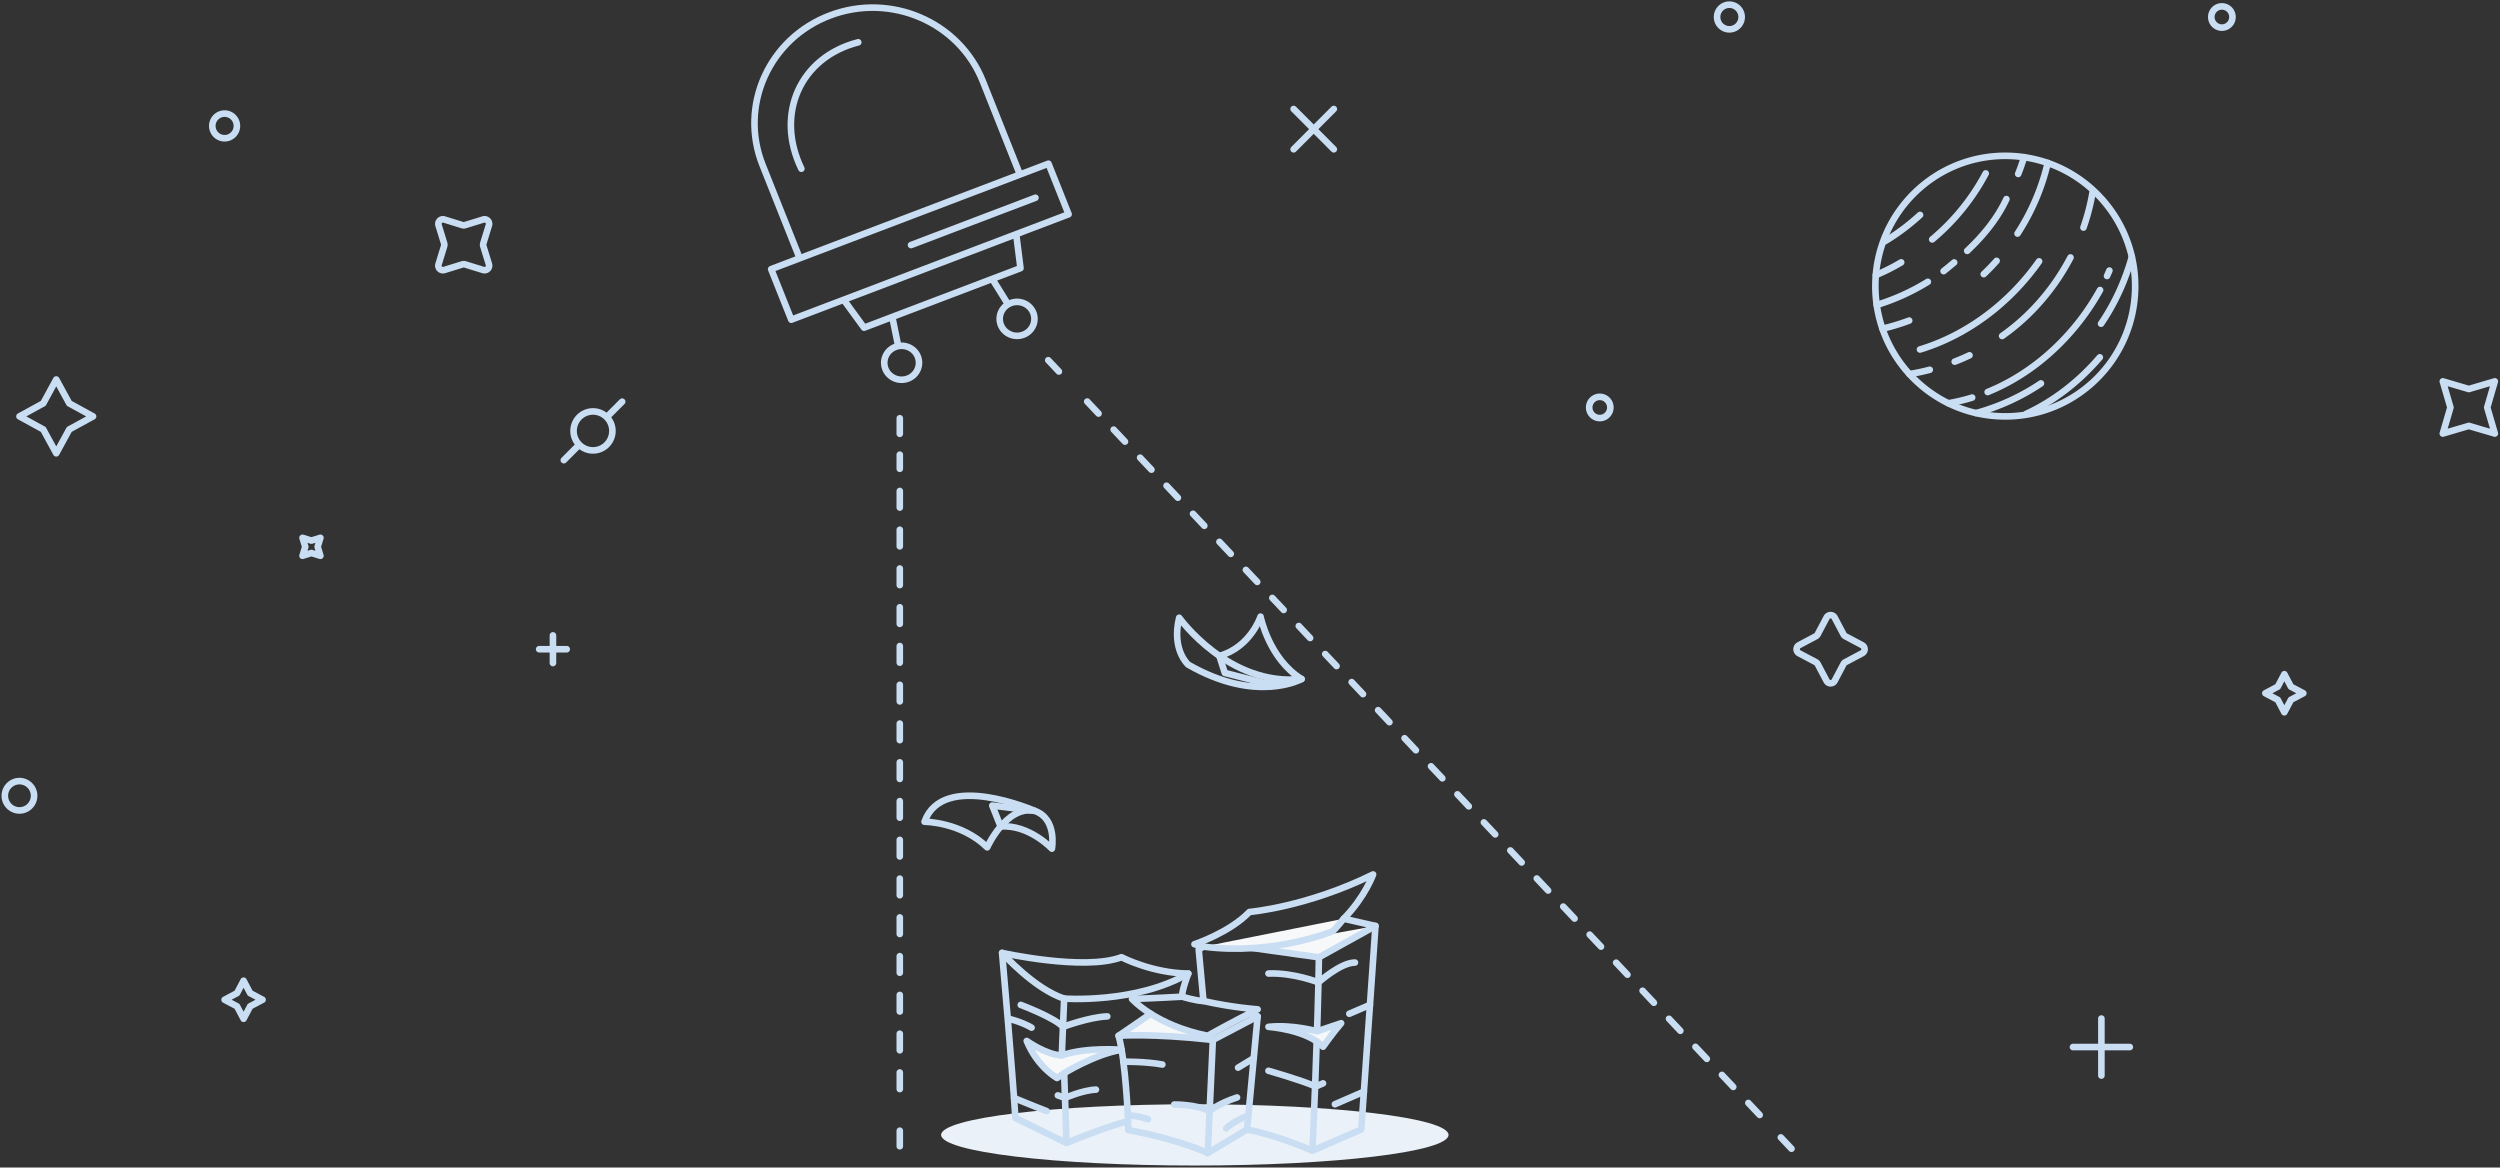 <svg xmlns="http://www.w3.org/2000/svg" width="379" height="177"><rect width="100%" height="100%" fill="#333333" stroke="none"/><g fill="none" fill-rule="evenodd"><path fill="#F7F8F9" d="M197.32 102.94c-4.942-3.055-6.222-9.461-6.222-9.461s-1.508 4.63-6.239 5.955l.82 2.576 5.972 1.53 5.67-.6z" style="fill:none"/><path stroke="#C9DEF2" stroke-linecap="round" stroke-linejoin="round" d="M197.32 102.94c-4.942-3.055-6.222-9.461-6.222-9.461s-1.508 4.63-6.239 5.955l.82 2.576 5.972 1.53 5.67-.6z" style="fill:none"/><path fill="#F7F8F9" d="M180.128 100.758s-2.555-2.233-1.364-7.111c0 0 7.512 10.492 18.556 9.294 0 0-6.758 3.825-17.192-2.183" style="fill:none"/><path stroke="#C9DEF2" stroke-linecap="round" stroke-linejoin="round" d="M180.128 100.758s-2.555-2.233-1.364-7.111c0 0 7.512 10.492 18.556 9.294 0 0-6.758 3.825-17.192-2.183z" style="fill:none"/><path fill="#F7F8F9" d="M151.694 125.297c4.3-.344 7.773 3.36 7.773 3.36s.84-4.515-2.6-5.733l-6.436-.798 1.263 3.17z" style="fill:none"/><path stroke="#C9DEF2" stroke-linecap="round" stroke-linejoin="round" d="M151.694 125.297c4.3-.344 7.773 3.36 7.773 3.36s.84-4.515-2.6-5.733l-6.436-.798 1.263 3.17z" style="fill:none"/><path fill="#F7F8F9" d="M140.158 124.575s5.554.012 9.503 3.883c0 0 2.866-6.41 7.206-5.534 0 0-13.92-6.12-16.709 1.65" style="fill:none"/><path stroke="#C9DEF2" stroke-linecap="round" stroke-linejoin="round" d="M140.158 124.575s5.554.012 9.503 3.883c0 0 2.866-6.41 7.206-5.534 0 0-13.92-6.12-16.709 1.65z" style="fill:none"/><path fill="#EBF1F9" d="M219.598 172.051c0 2.566-17.221 4.644-38.463 4.644-21.243 0-38.464-2.078-38.464-4.644 0-2.566 17.22-4.646 38.464-4.646 21.242 0 38.463 2.08 38.463 4.646"/><path fill="#F7F8F9" d="M206.767 165.495l-4.4 1.912"/><path stroke="#C9DEF2" stroke-linecap="round" stroke-linejoin="round" d="M206.767 165.495l-4.4 1.912M160.369 166.06l1.084.39s2.663-1.184 4.693-1.263"/><path fill="#F7F8F9" d="M153.726 166.45s2.851 1.195 4.942 1.989"/><path stroke="#C9DEF2" stroke-linecap="round" stroke-linejoin="round" d="M153.726 166.45s2.851 1.195 4.942 1.989M178.012 167.444s3.319-.037 5.367.994c0 0 1.27-1.115 4.157-2.064"/><path fill="#F7F8F9" d="M189.255 169.08s-2.344.943-3.359 1.974"/><path stroke="#C9DEF2" stroke-linecap="round" stroke-linejoin="round" d="M189.255 169.08s-2.344.943-3.359 1.974"/><path fill="#F7F8F9" d="M170.982 169.08s1.41.006 3.048.593"/><path stroke="#C9DEF2" stroke-linecap="round" stroke-linejoin="round" d="M170.982 169.08s1.41.006 3.048.593"/><path fill="#F7F8F9" d="M171.024 169.99c-3.018.657-9.34 3.284-9.34 3.284l-7.757-3.794c-.359-6.275-2.012-25.022-2.012-25.022s12.428 2.772 18.103.657c0 0 4.598 2.406 10.128 2.48 0 0-1.005 2.553-.933 3.502 0 0 2.155.655 3.232.655l-.719-7.804.72-.44-1.366-.363s5.316-1.751 8.333-4.889c0 0 8.692-.73 18.749-5.69 0 0-1.222 3.43-4.454 6.711l4.814 1.096-2.156 30.858-7.4 3.21s-5.314-2.335-9.913-3.21l-5.961 3.575s-3.951-1.969-12.068-3.502v-1.313z" style="fill:none"/><path stroke="#C9DEF2" stroke-linecap="round" stroke-linejoin="round" d="M171.024 169.99c-3.018.657-9.34 3.284-9.34 3.284l-7.757-3.794c-.359-6.275-2.012-25.022-2.012-25.022s12.428 2.772 18.103.657c0 0 4.598 2.406 10.128 2.48 0 0-1.005 2.553-.933 3.502 0 0 2.155.655 3.232.655l-.719-7.804.72-.44-1.366-.363s5.316-1.751 8.333-4.889c0 0 8.692-.73 18.749-5.69 0 0-1.222 3.43-4.454 6.711l4.814 1.096-2.156 30.858-7.4 3.21s-5.314-2.335-9.913-3.21l-5.961 3.575s-3.951-1.969-12.068-3.502v-1.313z"/><path stroke="#C9DEF2" stroke-linecap="round" stroke-linejoin="round" d="M151.916 144.457s4.885 5.472 9.41 6.93c0 0 10.846.804 18.82-3.792"/><path fill="#F7F8F9" d="M161.685 173.274l-.359-10.58-1.077.732s-2.946-1.606-4.598-5.618c0 0 2.946 2.116 5.315 2.188l.36-8.608"/><path stroke="#C9DEF2" stroke-linecap="round" stroke-linejoin="round" d="M161.685 173.274l-.359-10.58-1.077.732s-2.946-1.606-4.598-5.618c0 0 2.946 2.116 5.315 2.188l.36-8.608"/><path fill="#F7F8F9" d="M208.521 140.373l-8.573 4.757-9.99-1.398"/><path stroke="#C9DEF2" stroke-linecap="round" stroke-linejoin="round" d="M208.521 140.373l-8.573 4.757-9.99-1.398"/><path fill="#F7F8F9" d="M198.967 174.44s.825-18.21.981-29.31"/><path stroke="#C9DEF2" stroke-linecap="round" stroke-linejoin="round" d="M198.967 174.44s.825-18.21.981-29.31M192.298 147.587c3.826-.158 7.579 1.348 7.579 1.348s3.35-3.012 5.536-3.012"/><path fill="#F7F8F9" d="M207.685 152.344l-3.13 1.342"/><path stroke="#C9DEF2" stroke-linecap="round" stroke-linejoin="round" d="M207.685 152.344l-3.13 1.342M192.298 162.33s5.03 1.43 7.16 2.382l1.115-.476M189.054 171.231l1.604-17.143-6.79 3.568-.777 17.15"/><path fill="#F7F8F9" d="M174.445 153.686l-4.864 3.335s4.996-.395 14.286.635"/><path stroke="#C9DEF2" stroke-linecap="round" stroke-linejoin="round" d="M174.445 153.686l-4.864 3.335s4.996-.395 14.286.635"/><path fill="#F7F8F9" d="M190.658 154.088l-1.332-.402"/><path stroke="#C9DEF2" stroke-linecap="round" stroke-linejoin="round" d="M190.658 154.088l-1.332-.402"/><path fill="#F7F8F9" d="M171.024 169.99s-.351-9.084-1.443-12.969"/><path stroke="#C9DEF2" stroke-linecap="round" stroke-linejoin="round" d="M171.024 169.99s-.351-9.084-1.443-12.969"/><path fill="#F7F8F9" d="M161.326 162.695s4.718-2.922 8.711-3.545c0 0-5.27-.46-9.07.847"/><path stroke="#C9DEF2" stroke-linecap="round" stroke-linejoin="round" d="M161.326 162.695s4.718-2.922 8.711-3.545c0 0-5.27-.46-9.07.847M154.748 152.344s5.07 1.897 6.399 3.327c0 0 4.062-1.503 6.716-1.583"/><g><path fill="#F7F8F9" d="M152.875 154.441s1.873.4 3.512 1.35"/><path stroke="#C9DEF2" stroke-linecap="round" stroke-linejoin="round" d="M152.875 154.441s1.873.4 3.512 1.35"/></g><g><path fill="#F7F8F9" d="M170.302 160.955s3.338-.049 5.915.427"/><path stroke="#C9DEF2" stroke-linecap="round" stroke-linejoin="round" d="M170.302 160.955s3.338-.049 5.915.427"/></g><g><path fill="#F7F8F9" d="M190.066 160.418s-1.203.726-2.374 1.438"/><path stroke="#C9DEF2" stroke-linecap="round" stroke-linejoin="round" d="M190.066 160.418s-1.203.726-2.374 1.438"/></g><path fill="#F7F8F9" d="M192.298 155.671s5.778.4 8.275 3.016c0 0 1.508-2.141 2.745-3.57l-3.65 1.23s-3.78-1.076-7.37-.676"/><path stroke="#C9DEF2" stroke-linecap="round" stroke-linejoin="round" d="M192.298 155.671s5.778.4 8.275 3.016c0 0 1.508-2.141 2.745-3.57l-3.65 1.23s-3.78-1.076-7.37-.676zM179.213 151.097s-4.09.236-7.603.345c0 0 3.525 3.993 11.481 5.58 0 0 3.664-2.067 7.567-4.006 0 0-3.857-.268-8.213-1.264"/><g><path fill="#F7F8F9" d="M203.708 139.278s-1.34 1.65-1.652 1.889c0 0-9.01 3.734-19.611 2.342"/><path stroke="#C9DEF2" stroke-linecap="round" stroke-linejoin="round" d="M203.708 139.278s-1.34 1.65-1.652 1.889c0 0-9.01 3.734-19.611 2.342"/></g><g stroke="#C9DEF2" stroke-linecap="round" stroke-linejoin="round"><path stroke-dasharray="2.519 3.358" d="M136.408 165.104v-96.18"/><path d="M136.408 65.77v-2.365M158.914 54.606l1.616 1.715"/><path stroke-dasharray="2.505 3.34" d="M164.822 60.874l103.005 109.28"/><path d="M136.408 173.775v-2.364M269.974 172.431l1.618 1.717"/></g><g stroke="#C9DEF2" stroke-linecap="round" stroke-linejoin="round"><path d="M154.625 26.459l-33.393 12.697-5.629-14.138c-3.588-9.011.978-19.16 10.2-22.666 9.22-3.508 19.603.957 23.193 9.968l5.629 14.139zM121.488 25.577c-4-8.257-.22-16.892 8.623-19.166M162 32.48l-42.04 15.987-3.052-7.665 42.04-15.986zM156.973 29.979l-18.86 7.17M154.706 40.656l-23.716 9.02-3.085-4.23 26.15-9.943zM139.27 54.494c.284 1.396-.642 2.75-2.069 3.028-1.427.277-2.813-.626-3.099-2.022-.283-1.395.643-2.75 2.07-3.029 1.427-.277 2.815.629 3.099 2.023zM136.172 52.472l-.902-4.425M156.44 47.007c.756 1.214.36 2.798-.884 3.536s-2.865.351-3.62-.865c-.755-1.216-.358-2.798.886-3.538 1.242-.736 2.865-.349 3.618.867zM152.822 46.14l-2.395-3.855"/></g><path stroke="#C9DEF2" stroke-linecap="round" stroke-linejoin="round" d="M74.118 40.066l-.847-2.758a.686.686 0 0 1 0-.406l.847-2.76a.692.692 0 0 0-.863-.865l-2.751.85a.68.68 0 0 1-.406 0l-2.749-.85a.692.692 0 0 0-.864.866l.846 2.759a.686.686 0 0 1 0 .406l-.846 2.758a.693.693 0 0 0 .864.867l2.75-.85a.68.68 0 0 1 .405 0l2.75.85a.692.692 0 0 0 .864-.867z"/><g stroke="#C9DEF2" stroke-linecap="round" stroke-linejoin="round"><path d="M196.115 16.524l6.092 6.11M196.115 22.634l6.092-6.11"/></g><path stroke="#C9DEF2" stroke-linecap="round" stroke-linejoin="round" d="M336.838.97c.887 0 1.604.72 1.604 1.61 0 .887-.717 1.608-1.604 1.608a1.606 1.606 0 0 1-1.604-1.608c0-.89.718-1.61 1.604-1.61zM276.908 103.22l-1.347-2.55a.687.687 0 0 0-.287-.289l-2.543-1.349a.693.693 0 0 1 0-1.224l2.543-1.35a.684.684 0 0 0 .287-.288l1.347-2.55a.69.69 0 0 1 1.221 0l1.346 2.55a.692.692 0 0 0 .286.288l2.544 1.35c.49.26.49.963 0 1.224l-2.544 1.35a.695.695 0 0 0-.286.288l-1.346 2.55a.69.69 0 0 1-1.221 0zM318.571 154.413v8.64M322.88 158.733h-8.617"/><g stroke="#C9DEF2" stroke-linecap="round" stroke-linejoin="round"><path d="M87.815 67.417l-2.337 2.344M94.316 60.897L91.98 63.24M87.815 67.417a2.94 2.94 0 0 0 4.164 0 2.959 2.959 0 0 0 0-4.176 2.938 2.938 0 0 0-4.164 0 2.959 2.959 0 0 0 0 4.176z"/></g><path stroke="#C9DEF2" stroke-linecap="round" stroke-linejoin="round" d="M35.913 19.09c0 1.031-.833 1.869-1.864 1.869a1.866 1.866 0 0 1-1.863-1.87c0-1.03.834-1.868 1.863-1.868 1.03 0 1.864.838 1.864 1.868zM264.036 2.58c0 1.03-.833 1.868-1.864 1.868a1.867 1.867 0 0 1-1.862-1.868c0-1.033.835-1.87 1.862-1.87 1.03 0 1.864.837 1.864 1.87zM346.306 107.981l-.995-1.887-1.882-.998 1.882-.998.995-1.888.996 1.888 1.881.998-1.881.998zM242.525 60.162c-.887 0-1.604.72-1.604 1.609 0 .888.718 1.609 1.604 1.609.886 0 1.604-.721 1.604-1.609 0-.89-.718-1.609-1.604-1.609zM83.826 96.327v4.186M85.912 98.42H81.74M5.168 120.64a2.22 2.22 0 0 1-2.217 2.224 2.22 2.22 0 0 1-2.217-2.223c0-1.227.994-2.224 2.217-2.224a2.22 2.22 0 0 1 2.217 2.224zM36.927 154.445l-.996-1.887-1.881-.998 1.881-1 .996-1.886.995 1.886 1.882 1-1.882.998zM45.862 84.256l1.355-.419 1.357.42-.418-1.362.418-1.36-1.357.418-1.355-.417.417 1.36zM10.5 61.149l3.604 1.977-3.604 1.977-1.972 3.615-1.971-3.615-3.605-1.977 3.605-1.977 1.971-3.616zM377.062 61.77l1.154 3.955-3.942-1.159-3.944 1.16 1.156-3.955-1.156-3.956 3.944 1.16 3.942-1.16zM303.997 23.625c10.875 0 19.693 8.842 19.693 19.752 0 10.906-8.818 19.749-19.693 19.749-10.876 0-19.692-8.843-19.692-19.75 0-10.909 8.816-19.751 19.692-19.751zM315.852 34.503a32.8 32.8 0 0 0 1.44-5.697"/><path stroke="#C9DEF2" stroke-linecap="round" stroke-linejoin="round" d="M303.523 50.936c3.38-2.371 6.283-5.409 8.563-8.853a34.853 34.853 0 0 0 1.801-3.05M296.332 54.827c.76-.29 1.508-.613 2.243-.962M289.47 56.71a33.651 33.651 0 0 0 3.078-.65M291.072 52.983c7.25-2.203 13.647-7.11 18.055-13.364M285.813 36.545a33.538 33.538 0 0 0 5.268-3.959M292.922 36.295a33.407 33.407 0 0 0 8.112-10.005M307.19 62.737c4.283-1.988 8.072-4.98 11.14-8.567M319.426 41.837c.122-.273.243-.544.358-.818M301.33 59.432c5.65-2.29 10.552-6.276 14.222-11.133a36.555 36.555 0 0 0 2.816-4.33M295.37 61.134a28.366 28.366 0 0 0 3.61-.862M318.523 49.072c2.11-3.096 3.659-6.521 4.666-10.13M299.576 62.623a33.442 33.442 0 0 0 9.83-4.497M305.86 35.41a33.723 33.723 0 0 0 4.573-10.704M300.735 41.56a32.647 32.647 0 0 0 1.948-2.014M285.382 49.831a33.477 33.477 0 0 0 4.05-1.231M305.96 26.367c.328-.832.624-1.678.887-2.535M298.23 38.03c2.394-2.26 4.543-4.841 5.941-7.846M294.652 41.102a68.23 68.23 0 0 0 1.6-1.313M284.512 46.233a33.515 33.515 0 0 0 7.747-3.508M288.219 39.775a30.348 30.348 0 0 1-3.843 1.936"/></g></svg>
